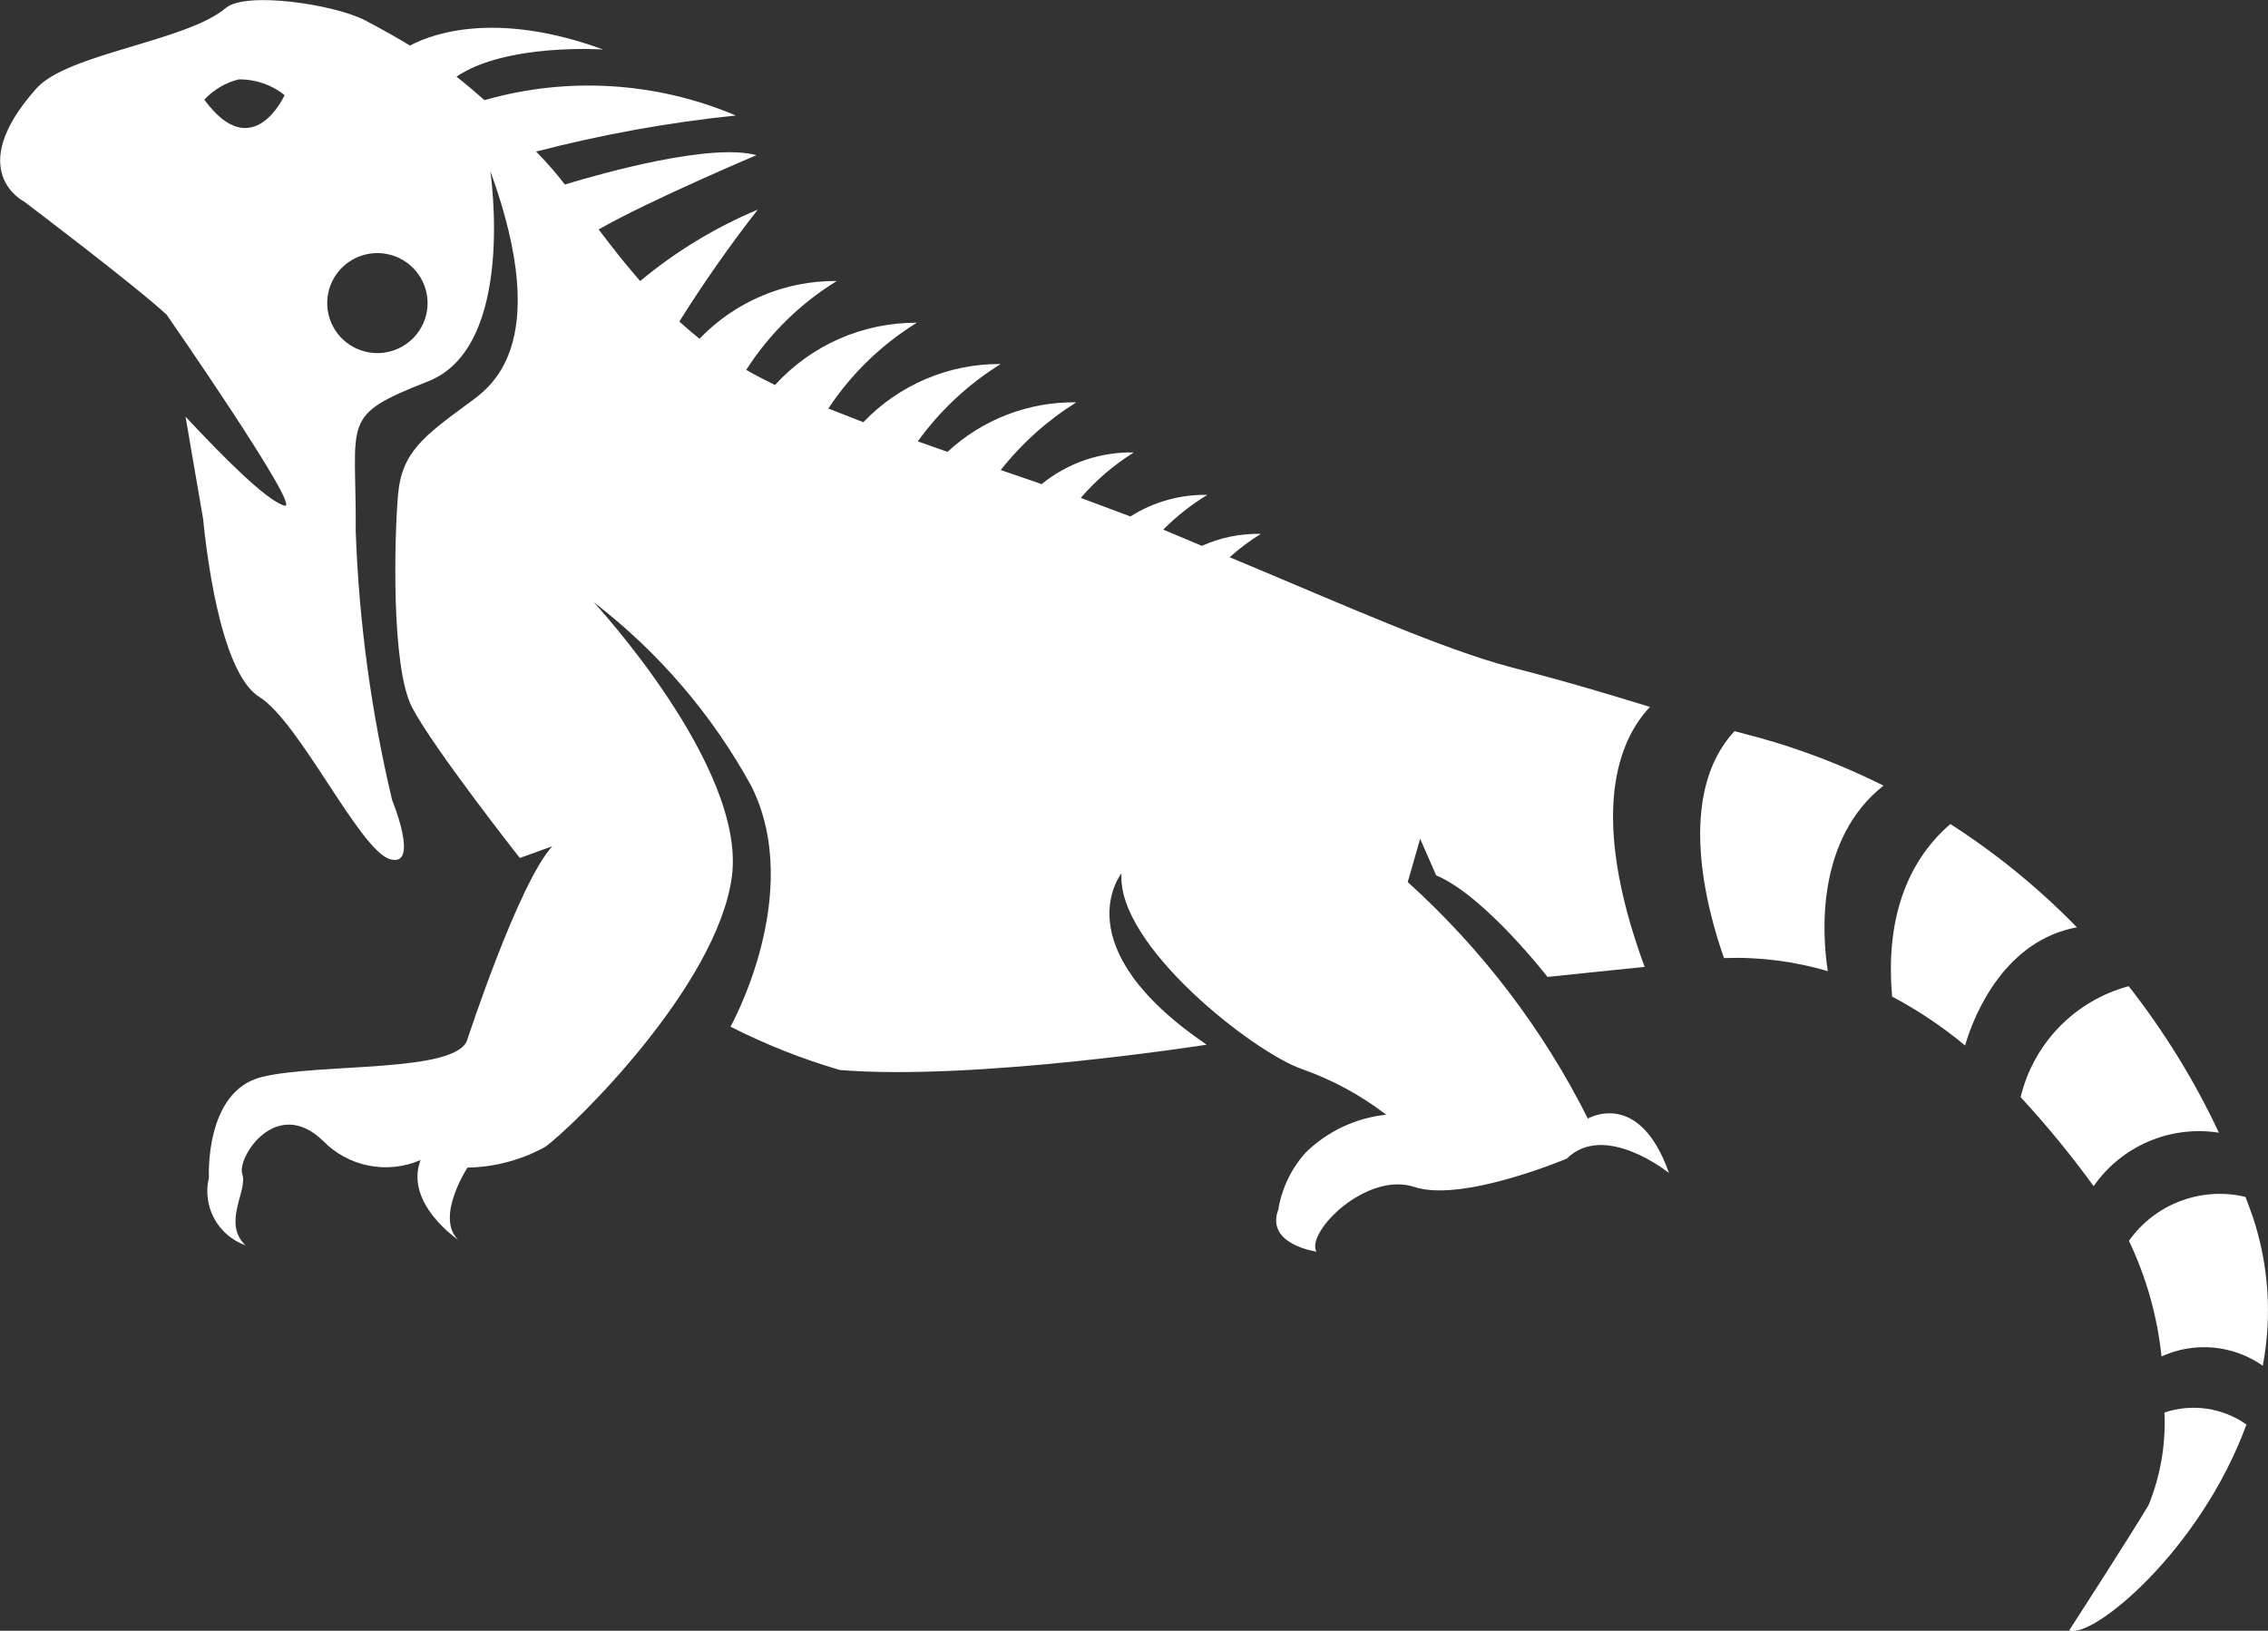 <svg width="89" height="64" viewBox="0 0 89 64" fill="none" xmlns="http://www.w3.org/2000/svg">
<rect x="0" y="0" width="89" height="64" fill="#333333" stroke="none"/>
<g clip-path="url(#clip0_10_893)">
<path d="M81.502 36.393C80.007 34.858 78.34 33.498 76.535 32.339C75.304 33.398 73.922 35.409 74.251 39.111C75.269 39.651 76.228 40.294 77.113 41.03C77.512 39.653 78.743 36.901 81.5 36.393H81.502Z" fill="white"/>
<path d="M79.292 43.056C80.315 44.164 81.272 45.331 82.158 46.552C82.696 45.776 83.443 45.168 84.313 44.796C85.183 44.425 86.14 44.306 87.074 44.453C86.115 42.409 84.927 40.481 83.533 38.703C82.497 38.982 81.557 39.534 80.81 40.302C80.064 41.069 79.539 42.023 79.292 43.063V43.056Z" fill="white"/>
<path d="M88.415 47.791C88.32 47.511 88.218 47.242 88.115 46.972C87.267 46.77 86.378 46.827 85.563 47.135C84.748 47.442 84.044 47.986 83.543 48.697C84.225 50.126 84.657 51.66 84.822 53.234C85.459 52.943 86.16 52.823 86.858 52.887C87.555 52.951 88.223 53.196 88.795 53.599C89.163 51.662 89.032 49.663 88.415 47.791Z" fill="white"/>
<path d="M73.903 30.828C72.342 30.047 70.71 29.418 69.028 28.95L68.065 28.695C65.764 31.166 66.958 35.628 67.653 37.6C69.03 37.549 70.405 37.722 71.726 38.113C71.494 36.624 71.268 32.912 73.92 30.825L73.903 30.828Z" fill="white"/>
<path d="M84.937 55.425C84.996 56.67 84.783 57.914 84.313 59.069C83.474 60.47 81.198 63.985 81.198 63.985C82.114 64.33 86.336 60.866 88.154 55.906C87.693 55.58 87.161 55.368 86.602 55.286C86.043 55.204 85.472 55.255 84.937 55.435V55.425Z" fill="white"/>
<path d="M48.261 21.862C48.639 21.523 49.047 21.218 49.48 20.951C48.683 20.934 47.892 21.095 47.166 21.422L45.648 20.786C46.167 20.262 46.748 19.804 47.379 19.421C46.311 19.401 45.261 19.696 44.361 20.269L42.411 19.54C43.01 18.844 43.712 18.243 44.493 17.757C43.176 17.729 41.893 18.17 40.873 19.001L40.61 18.906L39.269 18.447C40.098 17.398 41.102 16.499 42.236 15.789C40.363 15.763 38.553 16.459 37.183 17.733L36.015 17.322C36.89 16.108 37.996 15.076 39.269 14.286C38.262 14.279 37.264 14.478 36.337 14.871C35.41 15.264 34.574 15.842 33.88 16.569L32.505 16.032C33.405 14.673 34.59 13.524 35.979 12.665C34.931 12.66 33.894 12.875 32.935 13.296C31.976 13.717 31.117 14.335 30.414 15.109C30.019 14.917 29.642 14.723 29.283 14.516C30.189 13.102 31.404 11.909 32.837 11.028C31.831 11.019 30.834 11.215 29.908 11.605C28.981 11.995 28.145 12.57 27.45 13.295C27.182 13.078 26.916 12.855 26.658 12.619C27.608 11.104 28.635 9.638 29.736 8.227C28.066 8.927 26.51 9.872 25.12 11.031C24.876 10.739 24.606 10.431 24.338 10.095C24.07 9.76 23.755 9.352 23.492 9.005C25.483 7.865 29.685 6.09 29.685 6.09C27.901 5.604 23.701 6.775 22.166 7.241C21.817 6.787 21.441 6.356 21.037 5.949C23.61 5.28 26.231 4.806 28.876 4.533C25.755 3.21 22.272 2.997 19.012 3.93C18.673 3.632 18.312 3.323 17.913 3.007C19.877 1.683 23.67 1.943 23.67 1.943C19.685 0.486 17.167 1.215 16.087 1.788C15.578 1.477 15 1.154 14.335 0.802C13.145 0.177 9.642 -0.357 8.858 0.316C7.29 1.635 2.642 2.099 1.426 3.474C-1.462 6.714 0.948 7.912 0.948 7.912C0.948 7.912 5.24 11.155 6.537 12.347C6.537 12.347 11.873 20.033 11.168 19.846C10.464 19.659 8.731 17.903 7.281 16.353L7.97 20.363C8.07 21.335 8.594 26.368 10.179 27.354C11.763 28.34 14.103 33.354 15.297 33.716C16.492 34.078 15.385 31.392 15.385 31.392C14.566 27.937 14.088 24.411 13.959 20.864C13.993 16.426 13.318 16.336 16.801 14.966C20.284 13.596 19.239 6.707 19.239 6.707C21.773 13.664 19.146 15.255 18.381 15.828C16.64 17.111 15.768 17.742 15.621 19.401C15.475 21.061 15.344 26.164 16.165 27.75C16.986 29.337 20.399 33.672 20.399 33.672L21.671 33.213C20.343 34.671 18.346 40.778 18.346 40.778C17.991 42.131 12.511 41.708 10.264 42.269C8.017 42.83 8.199 46.216 8.199 46.216C8.067 46.757 8.14 47.327 8.404 47.817C8.668 48.307 9.105 48.683 9.63 48.871C8.714 47.985 9.733 46.722 9.508 46.08C9.284 45.439 10.837 42.993 12.677 44.773C13.163 45.272 13.789 45.611 14.473 45.745C15.156 45.88 15.865 45.803 16.504 45.527C15.858 47.227 17.983 48.66 17.983 48.66C17.067 47.776 18.344 45.823 18.344 45.823C19.411 45.804 20.457 45.526 21.391 45.012C22.463 44.246 28.147 38.708 28.72 34.401C29.293 30.094 23.297 23.633 23.297 23.633C25.844 25.589 27.954 28.053 29.493 30.867C31.584 35.086 28.666 40.292 28.666 40.292C30.041 40.99 31.477 41.559 32.956 41.992C38.27 42.425 47.352 40.999 47.352 40.999C41.68 37.141 44.01 34.275 44.01 34.275C43.808 37.097 49.192 41.295 51.079 41.951C52.273 42.37 53.393 42.976 54.396 43.746C53.211 43.872 52.103 44.391 51.249 45.221C50.676 45.85 50.298 46.633 50.162 47.472C49.65 48.842 51.656 49.119 51.656 49.119C51.247 48.34 53.633 45.961 55.505 46.583C57.377 47.205 61.481 45.471 61.481 45.471C62.978 43.999 65.493 46.034 65.493 46.034C64.324 42.709 62.31 43.899 62.31 43.899C60.552 40.395 58.155 37.248 55.242 34.617L55.729 32.917L56.358 34.355C58.247 35.14 60.726 38.339 60.726 38.339L64.538 37.945C62.303 31.872 63.541 29.016 64.748 27.743C63.054 27.228 61.767 26.827 59.3 26.186C56.619 25.482 52.838 23.784 48.251 21.867L48.261 21.862ZM8.019 3.911C8.38 3.522 8.847 3.246 9.362 3.117C10.018 3.105 10.657 3.323 11.168 3.734C11.168 3.734 9.92 6.515 8.019 3.911ZM15.024 13.846C14.572 13.896 14.116 13.787 13.734 13.54C13.353 13.292 13.069 12.92 12.932 12.488C12.794 12.055 12.812 11.588 12.98 11.167C13.149 10.745 13.46 10.395 13.858 10.176C14.257 9.957 14.72 9.882 15.167 9.965C15.615 10.047 16.02 10.282 16.314 10.629C16.608 10.975 16.772 11.413 16.779 11.867C16.785 12.32 16.634 12.762 16.35 13.117C16.189 13.32 15.988 13.489 15.76 13.614C15.533 13.739 15.283 13.818 15.024 13.846Z" fill="white"/>
</g>
<defs>
<clipPath id="clip0_10_893">
<rect width="89" height="64" fill="white"/>
</clipPath>
</defs>
</svg>
